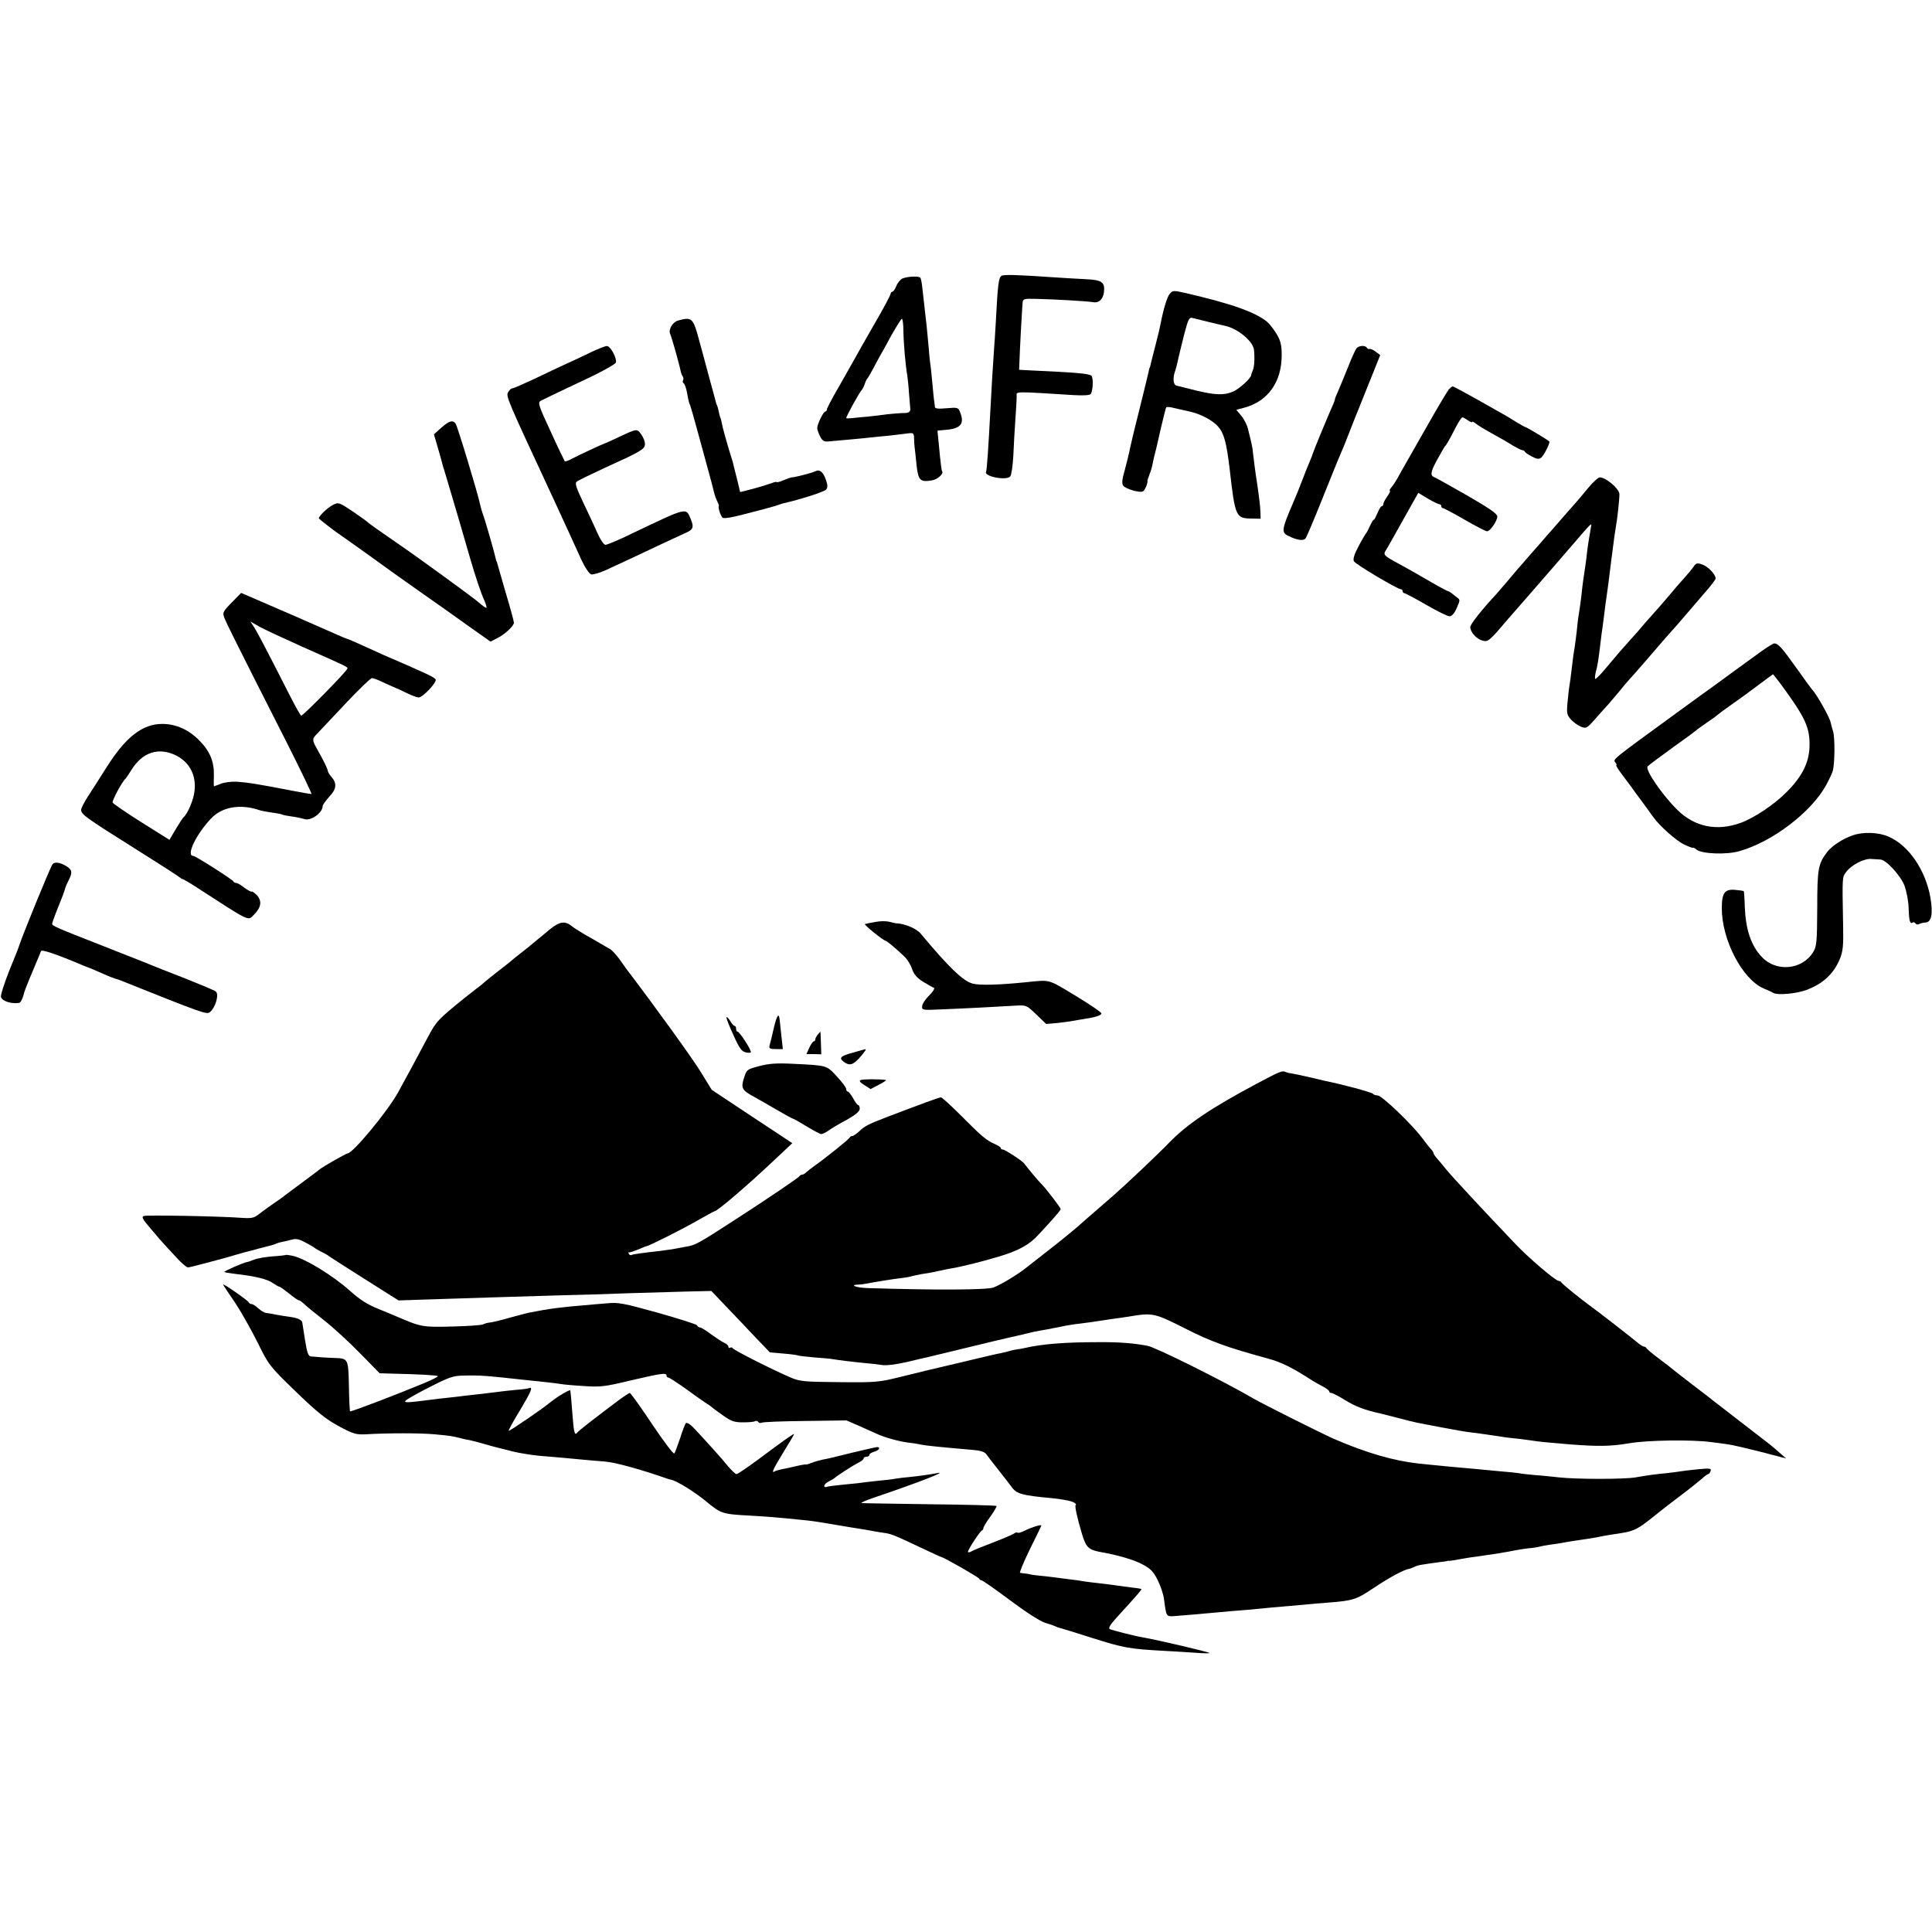 <?xml version="1.0" standalone="no"?>
<!DOCTYPE svg PUBLIC "-//W3C//DTD SVG 20010904//EN"
 "http://www.w3.org/TR/2001/REC-SVG-20010904/DTD/svg10.dtd">
<svg version="1.0" xmlns="http://www.w3.org/2000/svg"
 width="1000pt" height="1000pt" viewBox="0 0 1000 1000"
 preserveAspectRatio="xMidYMid meet">
<g transform="translate(0,1000) scale(0.1,-0.1)"
fill="#000000" stroke="none">
<path d="M5183 8572 c-14 -9 -19 -50 -28 -227 -4 -66 -8 -136 -10 -155 -3 -34
-15 -231 -20 -335 -8 -153 -17 -291 -21 -296 -15 -25 106 -48 125 -25 6 7 13
55 16 107 2 52 7 139 11 194 4 55 7 108 6 119 -1 20 -5 20 295 1 53 -3 84 -1
89 6 12 20 14 88 2 95 -17 11 -80 16 -318 27 l-55 3 2 50 c1 44 12 247 16 299
2 18 9 20 72 18 93 -2 266 -12 292 -17 30 -6 52 14 57 51 6 53 -10 64 -95 68
-40 2 -110 6 -154 9 -203 14 -271 16 -282 8z"/>
<path d="M4672 8559 c-10 -4 -25 -21 -32 -38 -7 -17 -16 -31 -21 -31 -5 0 -9
-5 -9 -10 0 -6 -35 -73 -79 -148 -43 -75 -91 -159 -106 -187 -15 -27 -54 -96
-86 -152 -33 -56 -59 -107 -59 -112 0 -6 -4 -11 -8 -11 -10 0 -42 -65 -42 -86
0 -8 7 -28 15 -43 11 -22 20 -28 42 -26 77 7 191 17 213 20 14 1 54 6 90 9 36
4 82 9 103 12 35 5 37 3 38 -23 0 -15 2 -37 3 -48 2 -11 6 -52 10 -92 9 -81
19 -90 82 -79 29 6 61 36 50 47 -2 2 -7 38 -11 79 -4 41 -8 87 -10 103 -2 15
-3 27 -2 28 1 0 25 3 52 5 69 8 87 32 65 89 -10 26 -12 27 -70 22 -42 -4 -60
-2 -61 6 0 7 -2 19 -3 27 -2 8 -6 51 -10 95 -4 44 -9 94 -12 110 -2 17 -6 55
-8 85 -3 30 -7 78 -10 105 -8 69 -16 142 -22 194 -2 24 -7 48 -10 53 -6 10
-62 8 -92 -3z m4 -272 c1 -64 11 -181 20 -230 2 -15 7 -57 9 -93 3 -36 6 -68
6 -72 4 -23 -5 -30 -33 -30 -18 0 -55 -3 -83 -6 -27 -4 -72 -9 -100 -12 -27
-2 -65 -6 -82 -8 -18 -2 -33 -2 -33 0 0 9 66 129 77 141 6 7 15 23 19 36 4 12
9 24 13 27 3 3 17 27 31 53 14 27 30 56 35 65 6 10 32 56 58 105 27 48 52 87
55 87 4 0 8 -28 8 -63z"/>
<path d="M6055 8480 c-14 -16 -33 -79 -49 -161 -2 -13 -14 -62 -26 -109 -12
-47 -24 -92 -25 -100 -2 -8 -4 -15 -5 -15 -1 0 -3 -9 -5 -20 -2 -11 -25 -103
-50 -205 -26 -102 -48 -196 -50 -210 -3 -14 -13 -55 -23 -92 -15 -51 -16 -71
-8 -82 13 -17 82 -37 101 -30 10 4 28 45 24 56 0 2 5 17 11 33 7 17 14 41 16
55 4 21 9 43 19 80 0 3 12 50 24 105 13 55 25 103 27 106 2 4 21 3 41 -3 21
-5 57 -13 80 -18 57 -12 120 -46 148 -78 31 -36 43 -81 60 -222 28 -246 32
-253 113 -254 l47 -1 -1 35 c-1 31 -8 85 -19 160 -7 41 -17 123 -20 150 -2 24
-6 42 -26 122 -5 20 -21 51 -35 67 l-25 30 42 11 c122 33 193 133 193 271 0
52 -5 74 -26 110 -15 24 -36 52 -48 62 -61 51 -184 95 -427 151 -57 13 -63 13
-78 -4z m195 -145 c36 -9 76 -18 89 -21 68 -14 149 -82 152 -127 4 -47 1 -88
-7 -105 -4 -9 -8 -20 -8 -24 -2 -17 -63 -72 -94 -85 -47 -20 -93 -18 -192 6
-47 12 -92 23 -100 25 -17 3 -21 39 -8 74 4 12 10 33 12 45 8 35 13 57 36 149
18 69 25 86 39 83 9 -2 45 -11 81 -20z"/>
<path d="M3510 8341 c-29 -8 -52 -48 -41 -70 7 -13 49 -163 55 -196 1 -5 5
-16 9 -22 5 -7 6 -17 2 -22 -3 -5 -1 -12 4 -15 5 -4 13 -25 17 -49 9 -48 9
-47 17 -67 3 -8 20 -67 37 -130 17 -63 42 -155 56 -205 14 -49 27 -101 30
-114 3 -13 10 -34 16 -45 6 -12 10 -22 9 -24 -7 -7 12 -62 22 -63 17 -2 44 3
92 15 141 36 182 48 195 53 8 3 20 7 25 8 89 20 213 60 221 71 9 11 8 24 -1
50 -14 41 -32 56 -54 45 -15 -8 -108 -32 -123 -32 -4 0 -23 -6 -43 -15 -19 -8
-35 -12 -35 -9 0 2 -12 0 -27 -6 -16 -6 -58 -19 -95 -29 l-67 -17 -17 71 c-10
39 -19 73 -19 76 0 3 -6 21 -12 40 -22 72 -43 146 -47 170 -3 14 -5 25 -6 25
-1 0 -3 8 -6 18 -2 9 -6 25 -8 35 -3 9 -5 17 -6 17 -1 0 -3 7 -5 15 -2 8 -17
65 -34 125 -16 61 -39 146 -51 189 -32 121 -38 127 -110 107z"/>
<path d="M3059 8177 c-36 -18 -95 -45 -130 -61 -35 -16 -109 -51 -165 -78 -56
-26 -106 -48 -112 -48 -6 0 -16 -9 -22 -20 -12 -22 -7 -32 236 -555 51 -110
104 -226 143 -312 19 -41 41 -73 51 -76 9 -2 42 7 71 20 93 43 161 74 274 128
61 28 125 58 142 66 41 17 46 30 28 73 -25 60 -16 62 -303 -75 -67 -33 -130
-59 -138 -59 -9 0 -27 27 -45 68 -16 37 -50 108 -73 157 -32 67 -41 93 -32
101 6 6 70 37 141 70 190 86 210 98 213 122 2 12 -6 35 -18 52 -23 33 -21 33
-125 -16 -33 -15 -62 -29 -65 -29 -10 -3 -146 -66 -173 -81 -16 -9 -31 -14
-34 -11 -2 3 -36 72 -73 154 -62 133 -67 149 -52 158 9 5 100 49 202 97 109
50 186 93 188 102 5 24 -29 86 -47 85 -9 0 -46 -15 -82 -32z"/>
<path d="M7021 8197 c-6 -8 -27 -54 -46 -103 -20 -49 -42 -103 -50 -121 -8
-17 -15 -34 -15 -38 0 -4 -6 -21 -14 -38 -20 -44 -97 -230 -100 -242 -1 -5
-10 -27 -19 -49 -9 -21 -17 -40 -17 -41 0 -1 -7 -19 -15 -39 -8 -20 -15 -38
-16 -41 0 -2 -18 -45 -39 -95 -56 -130 -58 -146 -23 -163 45 -23 80 -28 90
-14 6 6 45 100 88 207 43 107 86 214 97 238 10 23 24 57 31 76 7 19 48 123 92
231 l79 197 -24 18 c-13 10 -28 16 -32 14 -3 -2 -9 0 -13 6 -9 14 -41 12 -54
-3z"/>
<path d="M7498 7983 c-8 -10 -61 -99 -117 -198 -56 -99 -106 -187 -111 -195
-5 -8 -19 -33 -31 -55 -12 -22 -28 -48 -37 -57 -8 -10 -12 -18 -8 -18 4 0 -2
-13 -13 -29 -12 -16 -21 -34 -21 -40 0 -6 -4 -11 -8 -11 -5 0 -14 -16 -22 -35
-8 -19 -16 -35 -19 -35 -4 0 -12 -15 -20 -32 -8 -18 -17 -35 -20 -38 -3 -3
-21 -33 -39 -67 -23 -44 -30 -67 -24 -78 8 -16 226 -145 243 -145 5 0 9 -4 9
-10 0 -5 4 -10 8 -10 5 0 56 -27 113 -60 57 -33 112 -60 122 -60 11 0 25 15
37 43 18 40 18 43 2 54 -9 7 -22 17 -29 23 -7 5 -15 10 -18 10 -3 0 -50 25
-103 56 -53 31 -122 70 -152 86 -79 43 -82 46 -66 71 8 12 48 84 90 159 l77
137 50 -30 c27 -16 54 -29 59 -29 6 0 10 -4 10 -10 0 -5 4 -10 8 -10 5 0 56
-27 113 -60 57 -33 109 -60 116 -60 16 0 53 54 53 77 0 14 -41 42 -157 109
-86 49 -161 91 -167 93 -25 9 -22 27 12 90 20 36 38 68 41 71 7 6 18 25 56 98
15 29 30 52 34 52 4 0 17 -7 29 -16 12 -8 22 -12 22 -8 0 4 8 0 18 -8 9 -8 49
-32 87 -53 39 -21 87 -49 107 -62 21 -12 42 -23 47 -23 5 0 11 -3 13 -7 2 -5
18 -16 37 -26 27 -14 36 -15 49 -5 13 11 42 67 42 82 0 4 -119 76 -126 76 -2
0 -21 11 -42 23 -20 13 -59 37 -87 52 -151 86 -241 135 -246 135 -3 0 -13 -8
-21 -17z"/>
<path d="M2284 7786 l-38 -34 17 -58 c10 -33 19 -67 22 -78 2 -10 13 -48 25
-85 11 -36 38 -129 61 -206 22 -77 50 -171 61 -210 30 -104 58 -186 75 -223 8
-19 13 -35 11 -38 -3 -2 -20 10 -39 27 -27 24 -322 239 -425 309 -76 52 -150
104 -154 110 -3 3 -37 27 -76 54 -69 46 -72 47 -100 33 -31 -16 -80 -64 -73
-71 7 -8 76 -61 95 -74 24 -16 283 -201 315 -225 13 -9 62 -44 109 -77 47 -33
103 -73 125 -88 22 -16 86 -61 142 -101 l102 -72 33 17 c41 20 88 64 88 81 0
7 -18 74 -41 150 -22 76 -42 145 -44 153 -2 8 -4 15 -5 15 -1 0 -3 7 -5 17 -5
25 -55 200 -66 228 -5 14 -11 34 -13 45 -12 59 -119 412 -128 423 -16 19 -33
14 -74 -22z"/>
<path d="M8220 7474 c-24 -30 -56 -67 -70 -83 -14 -15 -50 -57 -80 -91 -30
-35 -59 -68 -65 -74 -5 -7 -39 -45 -75 -86 -36 -41 -69 -80 -75 -86 -5 -6 -30
-35 -54 -64 -25 -29 -50 -58 -55 -64 -74 -79 -136 -157 -136 -172 1 -27 33
-62 64 -70 29 -7 33 -4 136 117 25 29 50 57 55 63 6 6 39 45 75 86 116 133
111 128 195 225 104 121 105 122 100 99 -2 -12 -6 -39 -10 -60 -4 -22 -8 -52
-10 -69 -1 -16 -6 -49 -9 -72 -9 -58 -15 -99 -21 -158 -3 -27 -8 -63 -11 -80
-3 -16 -7 -46 -9 -65 -3 -36 -13 -115 -21 -160 -2 -14 -6 -50 -10 -80 -3 -30
-8 -64 -10 -75 -2 -11 -7 -50 -10 -86 -6 -59 -4 -69 16 -92 12 -14 36 -31 52
-38 28 -11 31 -10 76 41 26 30 57 64 69 77 11 13 36 43 55 65 18 23 42 51 53
63 18 19 101 114 165 189 14 16 36 42 50 57 14 15 45 51 70 80 25 29 71 83
102 119 32 36 58 70 58 76 0 21 -39 62 -69 72 -26 9 -32 8 -45 -11 -8 -12 -32
-41 -53 -64 -21 -23 -52 -59 -69 -80 -18 -21 -42 -49 -55 -64 -13 -14 -46 -51
-74 -83 -27 -33 -61 -71 -75 -86 -39 -43 -71 -80 -127 -147 -28 -34 -53 -59
-56 -57 -3 3 -1 20 3 37 9 31 13 57 25 157 3 25 7 59 10 75 2 17 9 66 14 110
6 44 13 96 16 115 2 19 9 73 15 120 14 113 20 152 24 175 7 35 19 149 18 168
-1 28 -71 87 -102 86 -8 0 -35 -25 -60 -55z"/>
<path d="M1199 6881 c-45 -46 -48 -52 -38 -78 10 -27 54 -116 325 -650 73
-145 130 -263 126 -263 -4 0 -41 6 -82 14 -195 38 -248 46 -305 50 -27 1 -64
-3 -82 -11 -18 -7 -34 -13 -35 -13 -2 0 -2 25 -1 55 2 72 -20 126 -74 181 -55
57 -122 87 -193 87 -103 0 -190 -68 -290 -227 -30 -48 -72 -113 -92 -144 -21
-32 -38 -65 -38 -74 0 -23 25 -41 275 -198 121 -76 225 -143 232 -149 7 -6 15
-11 18 -11 3 0 36 -19 73 -43 281 -182 264 -174 296 -142 38 38 43 71 16 101
-13 13 -25 22 -28 19 -2 -2 -19 7 -37 20 -17 14 -37 25 -43 25 -6 0 -12 3 -14
8 -4 9 -196 132 -208 132 -38 0 14 110 91 192 58 63 155 79 257 43 7 -2 34 -7
60 -11 26 -3 50 -8 54 -11 5 -2 26 -6 48 -9 23 -3 51 -9 64 -13 32 -13 95 30
96 66 0 7 16 29 35 50 38 40 40 70 8 105 -8 9 -16 22 -17 30 -2 13 -20 49 -57
115 -24 43 -24 49 4 77 12 13 78 82 146 155 68 72 129 131 136 131 6 0 25 -6
41 -14 16 -8 47 -21 69 -31 22 -9 57 -25 78 -36 22 -10 46 -19 54 -19 21 0 94
77 88 93 -5 11 -47 31 -270 127 -22 10 -71 32 -110 50 -38 17 -74 33 -80 34
-5 1 -30 12 -55 23 -39 18 -356 156 -459 200 l-33 14 -49 -50z m371 -231 c230
-102 231 -102 228 -111 -7 -18 -232 -247 -239 -243 -5 2 -33 53 -63 112 -117
230 -163 318 -181 346 l-19 29 49 -28 c28 -15 129 -62 225 -105z m-655 -562
c67 -36 101 -101 92 -181 -4 -45 -36 -120 -57 -137 -4 -3 -21 -30 -40 -61
l-33 -56 -145 91 c-79 50 -146 96 -149 102 -4 10 50 110 67 124 3 3 16 22 29
43 58 95 144 122 236 75z"/>
<path d="M9084 6605 c-49 -36 -100 -73 -113 -82 -13 -10 -52 -38 -86 -63 -35
-25 -128 -92 -207 -150 -338 -246 -330 -240 -317 -256 6 -8 8 -14 5 -14 -4 0
8 -20 26 -44 18 -24 41 -55 50 -67 9 -13 35 -49 58 -79 22 -30 48 -66 58 -80
32 -45 117 -121 159 -141 23 -11 44 -19 46 -17 2 2 11 -3 19 -10 27 -22 157
-27 223 -7 171 49 372 203 448 343 15 28 31 62 34 74 10 42 11 170 1 202 -5
17 -11 38 -13 48 -6 28 -75 149 -95 168 -3 3 -39 52 -80 110 -76 107 -96 129
-116 130 -7 0 -52 -29 -100 -65z m134 -147 c128 -174 151 -225 148 -325 -3
-82 -40 -155 -120 -234 -62 -63 -167 -133 -236 -158 -123 -45 -238 -21 -327
66 -80 79 -169 209 -155 226 6 7 64 50 129 97 65 46 120 87 123 90 3 4 28 21
55 40 28 19 52 36 55 40 3 3 37 28 75 55 39 27 102 73 140 102 39 29 71 53 72
53 1 0 20 -24 41 -52z"/>
<path d="M9589 5676 c-52 -18 -105 -53 -130 -84 -48 -62 -53 -86 -53 -292 -1
-177 -3 -198 -21 -228 -56 -92 -192 -105 -266 -25 -56 59 -83 141 -88 258 -1
44 -4 81 -5 82 -1 2 -21 5 -44 7 -55 5 -70 -15 -70 -95 0 -164 106 -367 216
-415 20 -8 44 -19 52 -24 24 -12 119 -3 170 16 86 32 142 84 174 163 15 38 18
68 16 166 -5 265 -5 253 16 282 26 36 94 71 131 67 15 -1 36 -2 47 -3 29 -2
103 -82 124 -136 10 -28 20 -79 21 -114 2 -68 7 -85 21 -76 5 3 11 1 15 -5 4
-6 12 -7 18 -3 7 4 21 7 32 8 32 0 41 44 27 128 -25 143 -113 273 -218 317
-52 23 -132 25 -185 6z"/>
<path d="M272 5527 c-10 -11 -161 -381 -173 -422 -1 -5 -24 -64 -51 -129 -26
-66 -46 -128 -43 -137 7 -21 53 -36 94 -30 8 1 20 25 27 56 2 10 46 117 69
170 7 17 15 35 17 42 3 10 78 -15 213 -72 11 -5 22 -9 25 -10 12 -4 48 -19 90
-38 24 -11 49 -20 55 -22 5 -1 24 -7 40 -14 415 -166 435 -173 451 -160 30 24
49 93 31 107 -7 6 -77 35 -157 67 -80 31 -156 61 -170 67 -29 12 -11 5 -260
103 -240 94 -260 103 -260 113 0 7 12 40 55 147 4 11 9 25 11 32 1 7 9 27 18
44 22 43 20 56 -8 74 -32 21 -63 26 -74 12z"/>
<path d="M4531 5228 c-25 -4 -49 -9 -54 -11 -8 -2 97 -87 108 -87 5 0 51 -38
95 -80 15 -14 33 -42 40 -63 9 -28 24 -47 57 -68 25 -15 51 -30 57 -32 6 -2
-5 -20 -24 -39 -20 -19 -36 -44 -37 -56 -2 -20 2 -21 90 -17 128 5 331 16 396
20 53 3 55 2 105 -46 l51 -49 58 5 c32 4 68 8 80 11 12 2 39 7 60 10 58 9 86
18 88 28 1 6 -60 47 -134 92 -146 88 -128 83 -257 70 -138 -14 -240 -17 -276
-7 -49 13 -123 84 -268 258 -22 27 -84 53 -128 54 -4 0 -20 4 -35 8 -16 4 -48
4 -72 -1z"/>
<path d="M2845 5189 c-27 -23 -61 -51 -75 -62 -14 -12 -45 -38 -70 -57 -25
-19 -47 -37 -50 -40 -3 -3 -25 -21 -50 -40 -54 -42 -78 -61 -94 -75 -6 -6 -24
-21 -41 -33 -16 -13 -43 -34 -60 -47 -143 -116 -146 -120 -194 -210 -52 -98
-116 -217 -151 -280 -55 -99 -234 -315 -261 -315 -7 0 -123 -66 -144 -82 -5
-5 -46 -35 -90 -68 -44 -32 -84 -63 -90 -67 -5 -5 -32 -24 -60 -43 -27 -19
-62 -44 -77 -56 -21 -17 -37 -21 -80 -18 -117 9 -499 16 -514 10 -13 -5 -5
-18 38 -68 29 -35 62 -72 73 -84 11 -12 39 -42 63 -68 23 -25 48 -46 55 -46 6
0 46 10 87 21 41 11 82 22 90 24 8 2 40 11 70 20 30 9 63 18 73 20 10 2 27 7
37 10 10 3 29 8 42 11 30 7 40 10 58 17 8 4 24 8 35 10 11 2 32 7 47 11 20 6
38 2 70 -16 24 -12 45 -25 48 -28 3 -3 19 -12 35 -20 17 -8 32 -17 35 -20 3
-3 86 -56 184 -118 l179 -113 181 6 c219 7 402 13 641 20 99 2 261 7 360 11
99 3 238 7 308 9 l129 3 78 -82 c42 -44 111 -116 151 -159 l74 -77 70 -6 c39
-3 73 -8 76 -10 3 -2 41 -6 84 -10 44 -3 87 -7 96 -9 21 -4 102 -14 164 -20
28 -2 67 -7 88 -10 24 -4 72 2 130 15 51 12 99 24 107 25 8 2 62 15 120 29
171 42 315 76 336 80 10 2 37 9 59 14 22 6 56 13 75 16 19 3 46 8 60 11 46 10
85 17 115 21 17 2 48 6 70 9 52 8 80 12 135 20 25 3 56 8 70 10 126 21 133 20
290 -59 137 -70 221 -100 430 -157 74 -20 128 -47 236 -117 10 -6 34 -20 52
-29 17 -9 32 -20 32 -25 0 -4 5 -8 11 -8 7 0 39 -17 73 -38 52 -32 102 -51
176 -67 8 -2 51 -13 95 -24 44 -12 89 -23 100 -25 11 -2 67 -13 125 -24 58
-11 130 -24 160 -27 30 -4 64 -8 75 -10 90 -14 114 -17 145 -20 19 -2 55 -6
80 -10 53 -8 74 -10 205 -21 156 -12 213 -10 310 6 92 16 322 19 420 6 28 -3
68 -9 90 -12 22 -3 99 -21 170 -39 l130 -34 -40 35 c-22 19 -44 38 -50 42 -5
4 -71 55 -145 112 -74 57 -139 108 -145 112 -5 5 -55 43 -110 85 -55 42 -102
79 -105 82 -3 3 -32 26 -65 50 -33 25 -61 48 -63 53 -2 4 -8 8 -13 8 -5 0 -19
9 -31 19 -27 23 -213 168 -253 196 -53 39 -140 110 -143 117 -2 4 -8 8 -14 8
-16 0 -156 119 -224 191 -165 173 -326 346 -361 389 -15 19 -36 44 -45 54 -10
11 -18 23 -18 27 0 4 -6 14 -13 21 -7 7 -28 33 -46 58 -55 73 -209 220 -230
220 -11 0 -22 4 -25 9 -5 7 -156 48 -246 66 -8 2 -46 11 -85 20 -38 9 -79 17
-90 19 -12 1 -25 5 -30 7 -17 9 -28 5 -150 -60 -238 -127 -361 -210 -453 -305
-62 -64 -223 -216 -288 -273 -11 -10 -49 -43 -84 -73 -35 -30 -82 -71 -104
-91 -23 -20 -88 -73 -146 -118 -58 -45 -112 -88 -120 -94 -45 -36 -134 -89
-168 -101 -35 -13 -306 -14 -654 -3 -55 2 -94 16 -47 18 13 0 33 3 44 5 28 6
144 25 183 29 18 2 41 6 50 9 9 3 34 8 56 12 43 6 60 10 96 18 14 3 36 8 50
10 51 8 168 37 250 62 101 30 158 61 204 112 80 86 116 127 116 134 0 7 -75
105 -99 129 -14 13 -76 88 -91 108 -9 13 -99 71 -109 71 -6 0 -11 3 -11 8 0 4
-14 13 -32 21 -43 19 -68 40 -175 148 -51 51 -97 93 -103 93 -9 0 -99 -33
-280 -102 -93 -36 -114 -46 -142 -73 -15 -14 -31 -25 -37 -25 -5 0 -11 -4 -13
-8 -3 -8 -122 -104 -183 -147 -16 -11 -34 -26 -41 -32 -7 -7 -17 -13 -22 -13
-6 0 -12 -4 -14 -8 -2 -6 -164 -116 -328 -222 -198 -128 -210 -135 -260 -143
-19 -4 -51 -9 -70 -13 -19 -3 -48 -7 -65 -9 -82 -9 -141 -17 -147 -21 -4 -2
-10 0 -13 6 -4 6 -3 10 2 8 4 -1 25 6 47 15 21 9 40 17 43 17 10 0 186 88 262
132 46 26 86 48 88 48 15 0 163 126 320 274 l84 79 -209 138 -208 138 -54 88
c-40 67 -241 345 -388 538 -4 6 -21 29 -37 52 -17 23 -39 47 -50 52 -11 6 -33
19 -50 29 -16 9 -52 31 -80 46 -27 16 -57 35 -65 42 -35 29 -63 25 -115 -17z"/>
<path d="M4005 4678 c-9 -40 -19 -81 -22 -90 -3 -15 2 -18 32 -18 l37 0 -7 63
c-4 34 -8 72 -9 84 -4 45 -14 32 -31 -39z"/>
<path d="M3760 4733 c0 -6 16 -48 37 -92 27 -62 42 -83 60 -87 13 -4 26 -4 29
-1 7 7 -58 107 -68 107 -5 0 -8 7 -8 15 0 8 -3 15 -8 15 -4 0 -15 12 -24 28
-10 15 -18 22 -18 15z"/>
<path d="M4233 4645 c-7 -8 -13 -19 -13 -25 0 -5 -4 -10 -8 -10 -4 0 -15 -15
-23 -33 l-15 -33 38 0 39 -1 -2 59 c-1 32 -2 58 -3 58 -1 -1 -7 -7 -13 -15z"/>
<path d="M4420 4553 c-68 -18 -80 -28 -54 -48 30 -23 49 -18 83 20 27 31 38
47 29 44 -2 0 -28 -7 -58 -16z"/>
<path d="M3930 4482 c-64 -17 -65 -18 -79 -61 -17 -54 -12 -64 59 -102 30 -17
85 -48 122 -70 36 -21 69 -39 72 -39 3 0 35 -18 71 -40 36 -22 70 -40 76 -40
6 0 23 8 37 18 15 11 57 36 95 56 46 26 67 44 67 57 0 10 -3 19 -8 19 -4 0
-16 16 -26 35 -11 19 -23 35 -28 35 -4 0 -8 6 -8 13 0 8 -22 37 -49 66 -54 58
-47 56 -231 65 -81 4 -120 1 -170 -12z"/>
<path d="M4456 4410 c-11 -4 -6 -11 17 -26 l33 -21 44 23 c25 13 41 24 35 24
-33 5 -117 5 -129 0z"/>
<path d="M1478 3504 c-2 -1 -33 -5 -68 -7 -36 -3 -78 -10 -95 -17 -16 -6 -32
-12 -35 -12 -18 -2 -123 -48 -119 -52 2 -2 29 -6 59 -10 99 -11 165 -27 192
-47 15 -10 30 -19 34 -19 4 0 26 -16 50 -35 23 -19 46 -35 50 -35 5 0 17 -9
29 -20 11 -11 58 -49 105 -86 47 -37 130 -113 185 -170 l100 -102 70 -2 c132
-3 226 -8 231 -13 3 -3 -30 -19 -73 -37 -139 -58 -378 -149 -381 -145 -2 2 -5
61 -6 130 -3 141 -4 144 -71 146 -22 1 -56 2 -75 4 -19 2 -42 3 -51 4 -13 1
-20 20 -30 84 -7 45 -13 85 -14 89 -1 16 -22 26 -65 32 -25 3 -58 9 -75 12
-16 4 -38 7 -47 8 -10 1 -28 12 -41 24 -13 12 -28 22 -34 22 -6 0 -13 4 -15 8
-1 5 -34 30 -72 56 -37 26 -65 43 -61 36 3 -6 31 -48 62 -93 30 -45 82 -137
115 -203 59 -120 61 -123 197 -255 111 -107 155 -143 223 -180 76 -41 91 -45
139 -43 113 7 287 7 359 0 78 -7 89 -9 130 -19 14 -4 36 -9 50 -11 14 -3 50
-12 80 -21 30 -9 62 -17 70 -19 8 -2 42 -11 75 -19 33 -8 94 -18 135 -22 87
-7 154 -13 225 -20 28 -3 80 -7 117 -10 53 -4 193 -43 323 -89 6 -2 13 -4 18
-5 27 -4 123 -63 183 -113 77 -63 81 -65 229 -73 87 -5 140 -9 255 -21 54 -5
75 -8 135 -18 17 -3 73 -12 125 -21 52 -8 106 -17 120 -20 14 -3 39 -7 55 -9
37 -5 53 -11 188 -75 59 -28 109 -51 111 -51 10 0 192 -104 194 -111 2 -5 8
-9 13 -9 5 0 71 -46 147 -103 83 -62 155 -108 182 -117 25 -7 50 -16 55 -19 6
-3 15 -6 20 -7 6 -1 83 -25 171 -53 159 -50 188 -56 374 -66 52 -3 125 -7 163
-10 37 -3 67 -3 67 -1 0 5 -265 67 -345 81 -42 7 -160 37 -171 43 -9 5 4 25
37 61 97 106 130 144 127 146 -2 2 -28 6 -58 9 -30 4 -66 9 -80 11 -14 2 -50
7 -80 10 -30 3 -66 8 -80 10 -14 3 -45 7 -70 10 -25 3 -63 8 -85 11 -22 3 -58
7 -80 9 -22 2 -41 5 -42 6 -2 1 -12 3 -23 4 -11 1 -24 3 -30 4 -5 0 18 55 50
121 33 66 60 122 60 124 0 7 -53 -10 -87 -27 -17 -9 -33 -13 -36 -10 -4 3 -12
1 -19 -5 -7 -5 -56 -26 -108 -46 -52 -20 -103 -40 -112 -46 -10 -6 -18 -6 -18
-2 0 11 62 106 72 110 5 2 8 8 8 13 0 5 16 32 36 59 20 28 34 53 32 55 -2 3
-157 7 -344 9 -186 3 -346 5 -354 6 -8 1 19 13 60 27 236 80 392 141 330 128
-43 -8 -93 -15 -142 -20 -25 -2 -59 -6 -75 -9 -15 -3 -57 -8 -93 -11 -36 -4
-81 -9 -100 -12 -19 -2 -60 -6 -90 -9 -30 -3 -60 -7 -67 -9 -25 -9 -21 13 5
26 15 8 29 16 32 19 10 10 95 65 123 79 15 7 27 17 27 22 0 5 7 9 15 9 8 0 15
4 15 10 0 5 11 12 25 16 24 6 35 24 15 24 -6 0 -65 -14 -133 -30 -67 -17 -134
-33 -149 -35 -15 -3 -40 -10 -55 -16 -15 -6 -29 -10 -31 -9 -1 1 -15 -1 -30
-4 -43 -10 -75 -17 -101 -22 -14 -3 -29 -8 -34 -11 -16 -10 -2 19 52 107 28
45 51 84 51 87 0 5 -47 -28 -196 -139 -51 -37 -96 -68 -102 -68 -6 0 -25 19
-44 41 -32 40 -125 143 -181 202 -16 16 -32 25 -37 21 -4 -5 -18 -40 -30 -79
-13 -38 -26 -74 -30 -78 -4 -5 -56 64 -115 152 -59 89 -111 161 -115 161 -4 0
-30 -17 -57 -37 -124 -93 -209 -159 -215 -168 -13 -18 -18 2 -24 81 -6 82 -10
123 -12 137 -2 7 -66 -31 -102 -60 -43 -36 -214 -152 -217 -149 -2 2 23 49 57
104 61 102 70 125 48 117 -7 -3 -38 -7 -68 -9 -30 -3 -71 -7 -90 -10 -19 -2
-60 -7 -90 -11 -30 -3 -71 -8 -90 -10 -19 -3 -57 -7 -85 -10 -27 -3 -66 -7
-85 -10 -125 -16 -143 -17 -129 -3 8 7 64 39 126 70 96 49 119 57 169 58 99 2
114 0 344 -25 25 -2 68 -7 95 -10 28 -3 59 -7 70 -9 11 -2 63 -7 115 -10 87
-6 108 -4 245 29 159 37 185 41 185 25 0 -5 4 -10 9 -10 5 0 48 -28 96 -62 47
-35 94 -67 103 -73 9 -5 19 -12 22 -15 3 -3 29 -23 59 -44 46 -33 62 -38 107
-38 28 0 57 2 62 6 6 3 13 2 17 -4 4 -6 11 -7 17 -4 6 4 107 8 225 9 l214 3
67 -29 c37 -17 76 -34 87 -39 40 -19 111 -39 160 -46 28 -3 59 -8 70 -11 31
-6 101 -13 274 -28 36 -3 58 -10 66 -22 7 -10 35 -46 61 -79 27 -34 58 -74 69
-89 27 -38 53 -45 215 -60 59 -6 105 -16 115 -26 5 -5 6 -9 3 -9 -7 0 7 -66
33 -152 21 -69 34 -80 99 -92 86 -15 172 -40 215 -64 40 -21 56 -38 77 -80 15
-30 30 -75 33 -100 12 -91 11 -89 52 -87 38 3 137 11 243 21 30 3 78 7 105 9
28 2 73 6 100 9 28 3 82 8 120 11 39 3 90 8 115 10 25 3 77 7 115 10 128 10
145 15 237 77 81 54 155 94 183 98 6 1 17 6 26 10 14 8 37 12 134 25 17 2 32
4 35 5 3 2 8 2 12 1 4 0 29 4 56 9 27 5 71 12 98 15 27 4 58 9 69 10 11 2 36
6 55 9 19 3 46 8 60 11 14 3 45 8 70 11 25 2 52 6 60 9 8 2 33 7 55 10 23 3
52 7 65 10 22 4 49 9 127 20 15 2 39 6 53 9 13 3 42 8 65 12 135 20 126 16
265 127 8 7 53 41 100 77 47 35 96 75 110 87 14 13 28 23 31 23 4 0 10 7 13
16 5 14 -3 15 -66 9 -40 -4 -82 -9 -92 -11 -11 -2 -42 -6 -70 -9 -60 -6 -93
-10 -161 -22 -60 -10 -304 -10 -395 0 -36 4 -92 10 -125 12 -33 3 -71 7 -85
10 -14 2 -59 7 -100 10 -41 4 -93 9 -115 11 -22 2 -67 6 -100 9 -33 3 -80 7
-105 10 -25 2 -69 7 -99 10 -127 14 -267 54 -438 128 -67 30 -357 175 -413
207 -154 90 -507 266 -550 274 -73 14 -149 20 -255 19 -170 0 -288 -9 -380
-30 -16 -4 -37 -7 -45 -8 -8 -1 -24 -4 -35 -8 -11 -3 -31 -8 -45 -11 -14 -2
-65 -14 -115 -26 -49 -12 -97 -23 -105 -25 -8 -2 -46 -11 -85 -20 -38 -9 -77
-18 -85 -20 -8 -2 -67 -17 -130 -32 -109 -27 -125 -29 -315 -27 -185 2 -204 3
-255 25 -93 40 -295 142 -298 151 -2 4 -8 6 -13 2 -5 -3 -9 0 -9 6 0 6 -10 15
-22 20 -13 6 -43 26 -68 44 -25 19 -50 35 -57 35 -6 1 -13 5 -15 11 -1 5 -93
34 -202 65 -180 50 -207 55 -265 49 -37 -3 -88 -7 -116 -10 -115 -9 -186 -18
-290 -39 -11 -2 -54 -14 -95 -25 -41 -12 -87 -23 -101 -25 -15 -1 -32 -6 -39
-10 -6 -4 -78 -9 -158 -11 -154 -4 -161 -3 -287 51 -16 7 -59 25 -94 39 -61
25 -96 47 -151 96 -86 77 -231 166 -295 180 -19 4 -35 6 -37 4z"/>
</g>
</svg>
